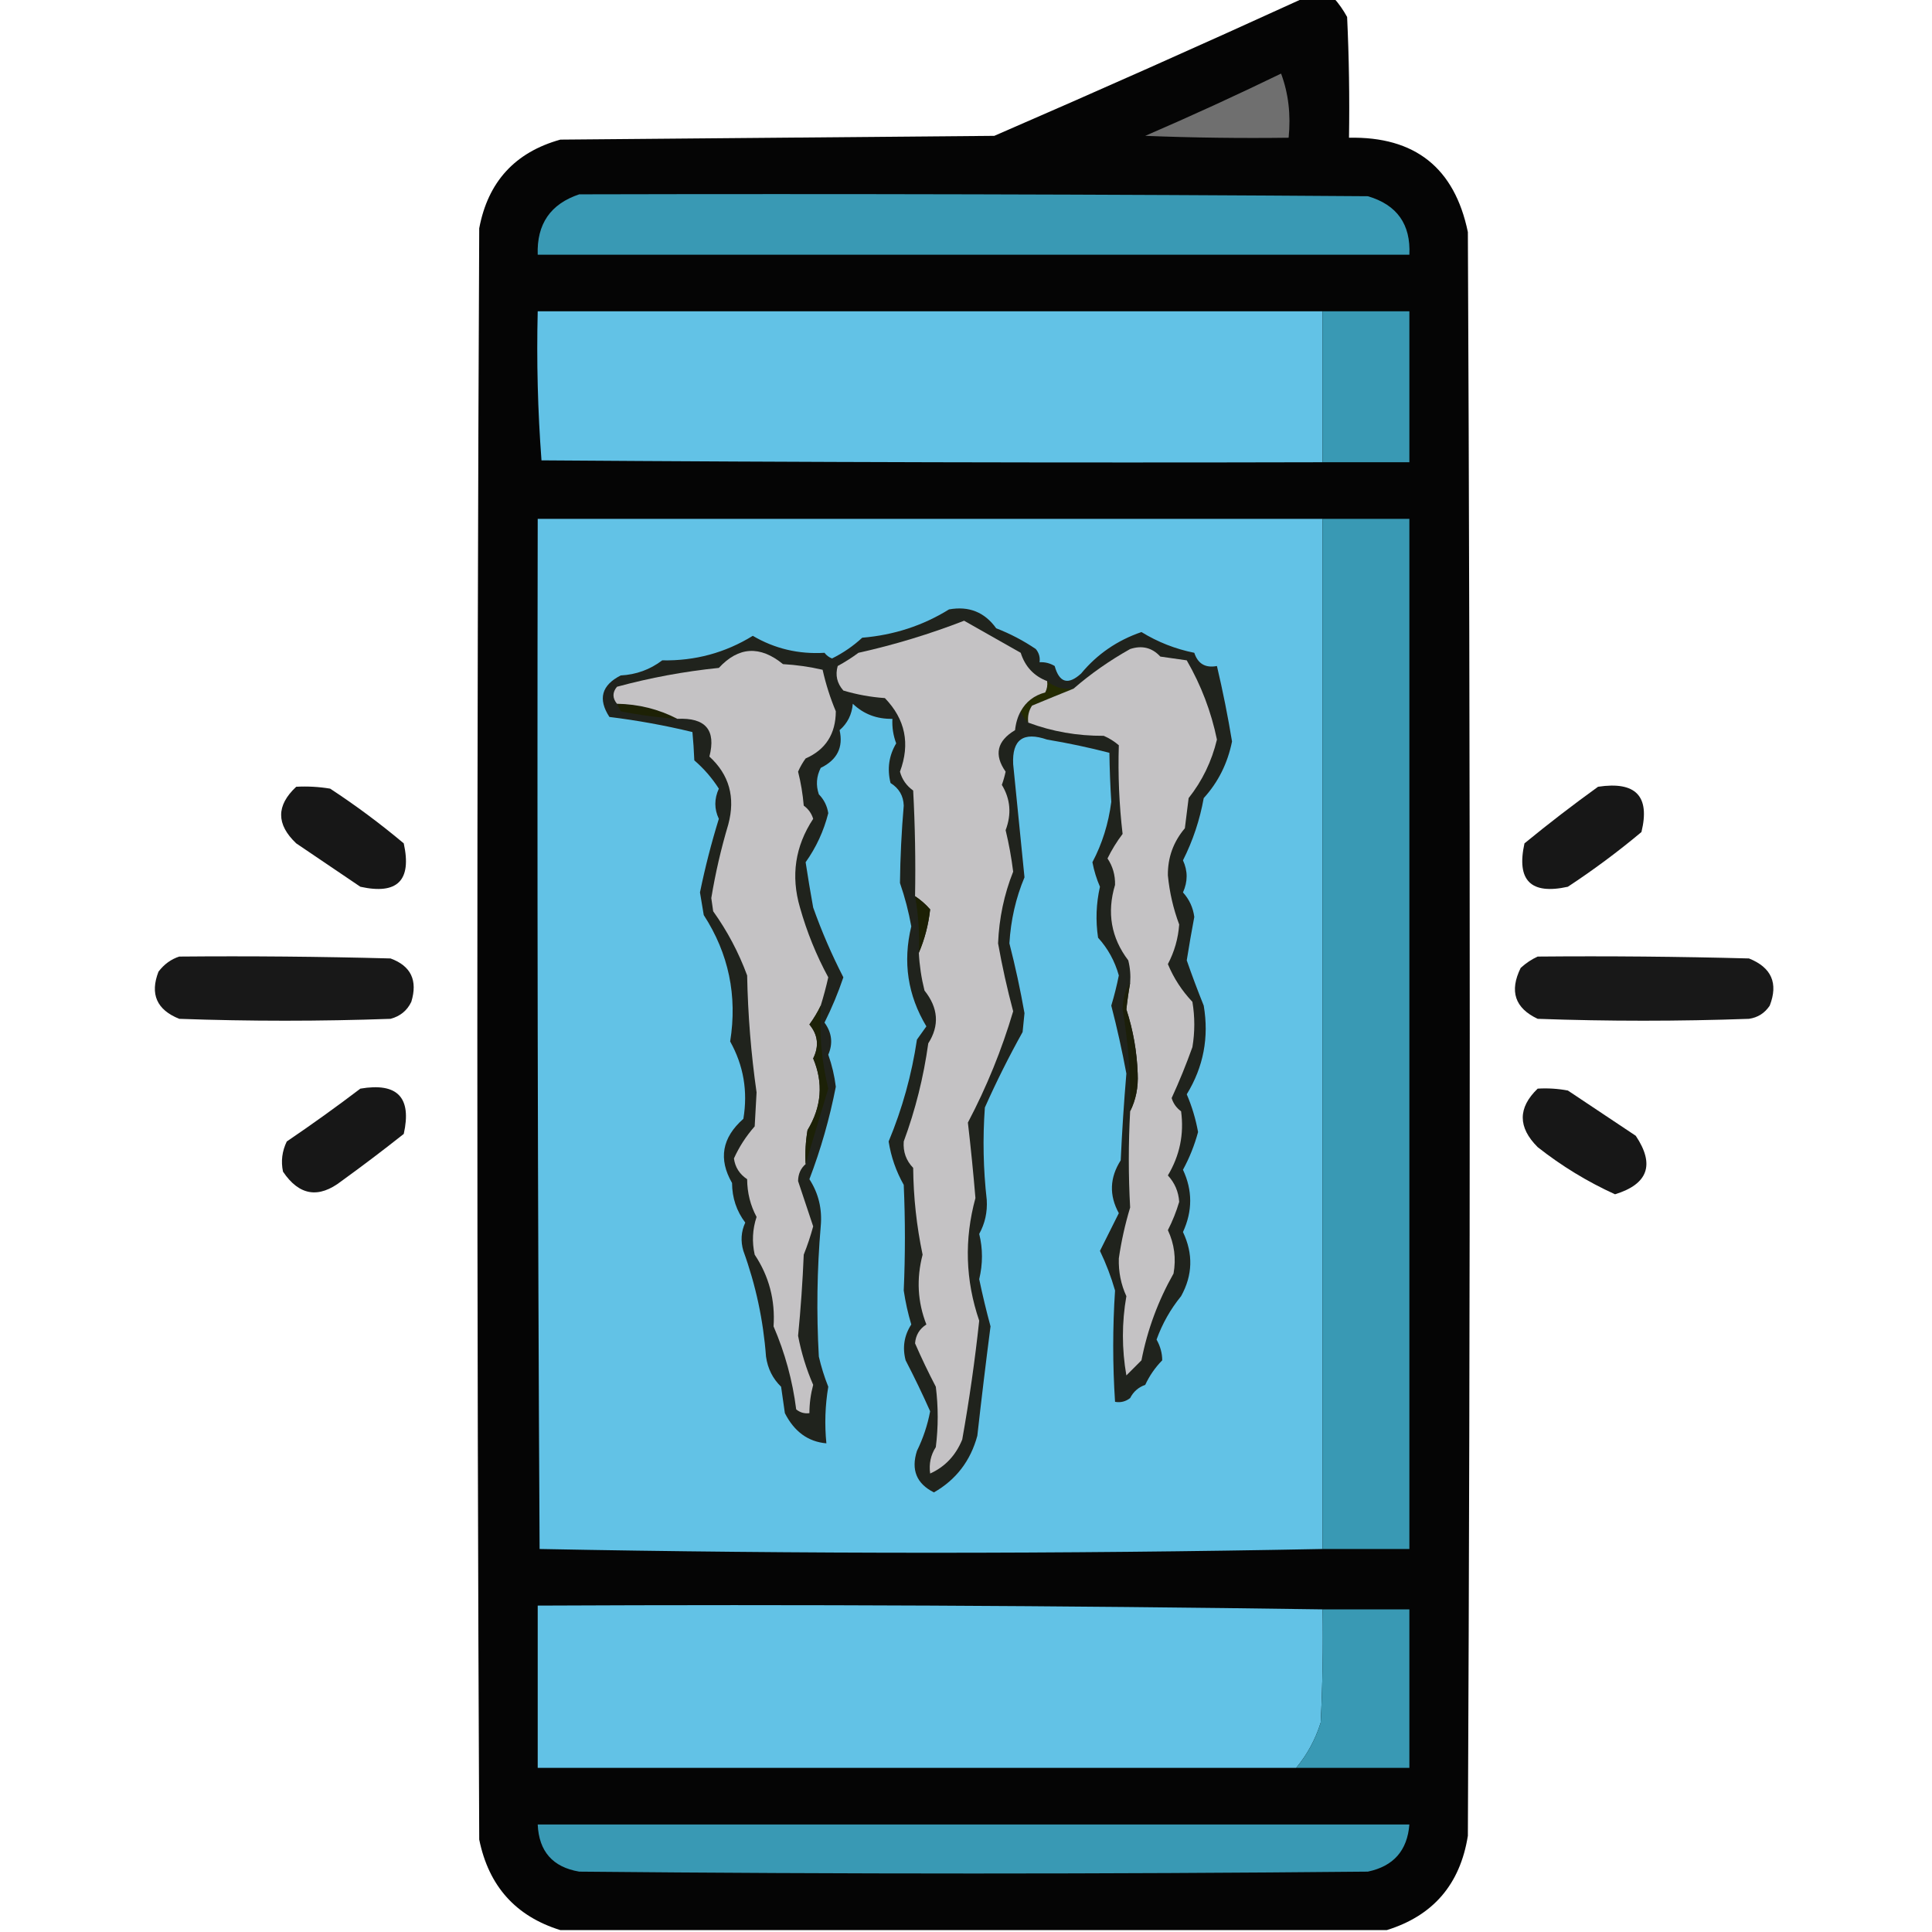 <?xml version="1.0" encoding="UTF-8"?>
<!DOCTYPE svg PUBLIC "-//W3C//DTD SVG 1.1//EN" "http://www.w3.org/Graphics/SVG/1.1/DTD/svg11.dtd">
<svg xmlns="http://www.w3.org/2000/svg" version="1.1" width="512px" height="512px" style="shape-rendering:geometricPrecision; text-rendering:geometricPrecision; image-rendering:optimizeQuality; fill-rule:evenodd; clip-rule:evenodd" xmlns:xlink="http://www.w3.org/1999/xlink">
<g><path style="opacity:0.98" fill="#000000" d="M 345.5,-0.5 C 348.167,-0.5 350.833,-0.5 353.5,-0.5C 354.836,1.01 356.003,2.677 357,4.5C 357.5,15.162 357.667,25.828 357.5,36.5C 374.977,36.144 385.477,44.478 389,61.5C 389.667,203.167 389.667,344.833 389,486.5C 386.954,499.371 379.787,507.704 367.5,511.5C 294.5,511.5 221.5,511.5 148.5,511.5C 136.676,507.835 129.509,499.835 127,487.5C 126.333,345.167 126.333,202.833 127,60.5C 129.312,48.19 136.478,40.356 148.5,37C 186.833,36.667 225.167,36.333 263.5,36C 291.041,24.058 318.375,11.891 345.5,-0.5 Z"/></g>
<g><path style="opacity:1" fill="#6f6f6f" d="M 339.5,19.5 C 341.45,24.735 342.117,30.402 341.5,36.5C 328.829,36.667 316.162,36.5 303.5,36C 315.71,30.725 327.71,25.225 339.5,19.5 Z"/></g>
<g><path style="opacity:1" fill="#3999b4" d="M 153.5,51.5 C 223.167,51.333 292.834,51.5 362.5,52C 370.222,54.273 373.888,59.44 373.5,67.5C 296.5,67.5 219.5,67.5 142.5,67.5C 142.221,59.376 145.887,54.043 153.5,51.5 Z"/></g>
<g><path style="opacity:1" fill="#62c2e6" d="M 350.5,82.5 C 350.5,95.833 350.5,109.167 350.5,122.5C 281.499,122.667 212.499,122.5 143.5,122C 142.511,108.913 142.177,95.746 142.5,82.5C 211.833,82.5 281.167,82.5 350.5,82.5 Z"/></g>
<g><path style="opacity:1" fill="#3999b4" d="M 350.5,82.5 C 358.167,82.5 365.833,82.5 373.5,82.5C 373.5,95.833 373.5,109.167 373.5,122.5C 365.833,122.5 358.167,122.5 350.5,122.5C 350.5,109.167 350.5,95.833 350.5,82.5 Z"/></g>
<g><path style="opacity:1" fill="#62c2e6" d="M 350.5,137.5 C 350.5,228.5 350.5,319.5 350.5,410.5C 281.431,411.833 212.264,411.833 143,410.5C 142.5,319.501 142.333,228.501 142.5,137.5C 211.833,137.5 281.167,137.5 350.5,137.5 Z"/></g>
<g><path style="opacity:1" fill="#3999b4" d="M 350.5,137.5 C 358.167,137.5 365.833,137.5 373.5,137.5C 373.5,228.5 373.5,319.5 373.5,410.5C 365.833,410.5 358.167,410.5 350.5,410.5C 350.5,319.5 350.5,228.5 350.5,137.5 Z"/></g>
<g><path style="opacity:0.909" fill="#000000" d="M 78.5,208.5 C 81.518,208.335 84.518,208.502 87.5,209C 94.282,213.448 100.782,218.281 107,223.5C 109.167,233.333 105.333,237.167 95.5,235C 89.833,231.167 84.167,227.333 78.5,223.5C 73.178,218.464 73.178,213.464 78.5,208.5 Z"/></g>
<g><path style="opacity:0.909" fill="#000000" d="M 423.5,208.5 C 433.497,206.991 437.33,210.991 435,220.5C 428.806,225.687 422.306,230.52 415.5,235C 405.667,237.167 401.833,233.333 404,223.5C 410.4,218.254 416.9,213.254 423.5,208.5 Z"/></g>
<g><path style="opacity:1" fill="#20231d" d="M 251.5,161.5 C 256.769,160.556 260.936,162.222 264,166.5C 267.721,167.943 271.221,169.777 274.5,172C 275.337,173.011 275.67,174.178 275.5,175.5C 276.93,175.421 278.264,175.754 279.5,176.5C 280.734,180.949 283.068,181.616 286.5,178.5C 290.745,173.368 296.078,169.701 302.5,167.5C 306.82,170.158 311.487,171.991 316.5,173C 317.45,175.91 319.45,177.077 322.5,176.5C 324.079,183.205 325.413,189.871 326.5,196.5C 325.326,202.302 322.826,207.302 319,211.5C 317.959,217.29 316.126,222.79 313.5,228C 314.795,230.801 314.795,233.634 313.5,236.5C 315.174,238.349 316.174,240.516 316.5,243C 315.779,246.824 315.113,250.657 314.5,254.5C 315.885,258.483 317.385,262.483 319,266.5C 320.43,274.936 318.93,282.77 314.5,290C 315.877,293.212 316.877,296.546 317.5,300C 316.554,303.51 315.22,306.843 313.5,310C 316.053,315.451 316.053,320.951 313.5,326.5C 316.244,332.275 316.078,337.942 313,343.5C 310.193,346.944 308.027,350.777 306.5,355C 307.504,356.798 308.004,358.632 308,360.5C 306.13,362.405 304.63,364.572 303.5,367C 301.697,367.637 300.364,368.803 299.5,370.5C 298.311,371.429 296.978,371.762 295.5,371.5C 294.852,361.642 294.852,351.808 295.5,342C 294.462,338.387 293.129,334.887 291.5,331.5C 293.151,328.198 294.818,324.864 296.5,321.5C 293.903,316.766 294.07,312.099 297,307.5C 297.352,299.823 297.852,292.156 298.5,284.5C 297.374,278.456 296.041,272.456 294.5,266.5C 295.292,263.874 295.959,261.208 296.5,258.5C 295.425,254.677 293.591,251.344 291,248.5C 290.321,243.971 290.487,239.471 291.5,235C 290.597,232.921 289.931,230.754 289.5,228.5C 292.094,223.598 293.761,218.265 294.5,212.5C 294.232,208.23 294.066,203.896 294,199.5C 288.568,198.095 283.068,196.928 277.5,196C 271.187,193.828 268.187,195.994 268.5,202.5C 269.512,212.466 270.512,222.466 271.5,232.5C 269.207,237.961 267.874,243.794 267.5,250C 269.073,256.123 270.406,262.289 271.5,268.5C 271.333,270.167 271.167,271.833 271,273.5C 267.371,280.011 264.037,286.678 261,293.5C 260.408,301.677 260.575,309.844 261.5,318C 261.693,321.243 261.027,324.243 259.5,327C 260.473,330.926 260.473,334.926 259.5,339C 260.39,343.251 261.39,347.418 262.5,351.5C 261.251,361.156 260.085,370.823 259,380.5C 257.196,387.148 253.363,392.148 247.5,395.5C 242.894,393.192 241.394,389.525 243,384.5C 244.65,381.137 245.817,377.637 246.5,374C 244.483,369.465 242.316,364.965 240,360.5C 239.107,357.084 239.607,353.917 241.5,351C 240.623,348.085 239.957,345.085 239.5,342C 239.914,332.621 239.914,323.288 239.5,314C 237.469,310.407 236.136,306.574 235.5,302.5C 239.113,293.825 241.613,284.825 243,275.5C 243.827,274.338 244.66,273.171 245.5,272C 240.551,263.762 239.218,254.929 241.5,245.5C 240.807,241.618 239.807,237.785 238.5,234C 238.58,227.18 238.913,220.347 239.5,213.5C 239.418,210.907 238.252,208.907 236,207.5C 235.073,203.738 235.573,200.238 237.5,197C 236.713,194.901 236.38,192.734 236.5,190.5C 232.362,190.578 228.862,189.245 226,186.5C 225.76,189.362 224.593,191.695 222.5,193.5C 223.528,198.041 221.862,201.374 217.5,203.5C 216.353,205.765 216.186,208.098 217,210.5C 218.363,211.893 219.196,213.559 219.5,215.5C 218.302,220.227 216.302,224.56 213.5,228.5C 214.107,232.489 214.773,236.489 215.5,240.5C 217.747,246.829 220.413,252.996 223.5,259C 222.117,263.102 220.45,267.102 218.5,271C 220.459,273.686 220.792,276.519 219.5,279.5C 220.477,282.263 221.143,285.096 221.5,288C 219.853,296.431 217.52,304.597 214.5,312.5C 216.927,316.259 217.927,320.425 217.5,325C 216.519,336.49 216.352,347.99 217,359.5C 217.642,362.277 218.476,364.944 219.5,367.5C 218.667,372.489 218.5,377.489 219,382.5C 214.169,382.079 210.502,379.413 208,374.5C 207.667,372.167 207.333,369.833 207,367.5C 204.782,365.355 203.449,362.688 203,359.5C 202.285,349.874 200.285,340.54 197,331.5C 196.231,328.901 196.398,326.401 197.5,324C 195.189,320.939 194.022,317.439 194,313.5C 190.338,307.156 191.338,301.489 197,296.5C 198.22,289.2 197.053,282.367 193.5,276C 195.44,263.864 193.107,252.698 186.5,242.5C 186.167,240.5 185.833,238.5 185.5,236.5C 186.853,229.896 188.52,223.396 190.5,217C 189.262,214.382 189.262,211.715 190.5,209C 188.698,206.183 186.532,203.683 184,201.5C 183.893,198.869 183.727,196.369 183.5,194C 176.235,192.244 168.902,190.911 161.5,190C 158.413,185.256 159.413,181.589 164.5,179C 168.6,178.783 172.267,177.449 175.5,175C 184.19,175.166 192.19,172.999 199.5,168.5C 205.302,171.911 211.636,173.411 218.5,173C 219.025,173.692 219.692,174.192 220.5,174.5C 223.45,173.034 226.117,171.2 228.5,169C 236.886,168.304 244.553,165.804 251.5,161.5 Z"/></g>
<g><path style="opacity:1" fill="#1d2105" d="M 163.5,186.5 C 169.256,186.606 174.589,187.939 179.5,190.5C 174.462,190.163 169.462,189.496 164.5,188.5C 164.137,187.817 163.804,187.15 163.5,186.5 Z"/></g>
<g><path style="opacity:1" fill="#242b03" d="M 277.5,180.5 C 279.456,182.148 281.789,182.815 284.5,182.5C 280.928,183.936 277.261,185.436 273.5,187C 272.62,188.356 272.286,189.856 272.5,191.5C 271.599,190.71 270.932,189.71 270.5,188.5C 271.887,185.96 274.054,184.293 277,183.5C 277.483,182.552 277.649,181.552 277.5,180.5 Z"/></g>
<g><path style="opacity:1" fill="#c4c2c4" d="M 217.5,266.5 C 216.696,268.189 215.696,269.855 214.5,271.5C 216.776,274.234 217.11,277.234 215.5,280.5C 218.236,286.981 217.736,293.315 214,299.5C 213.502,302.482 213.335,305.482 213.5,308.5C 212.191,309.624 211.525,311.124 211.5,313C 212.833,317 214.167,321 215.5,325C 214.815,327.54 213.981,330.04 213,332.5C 212.703,339.684 212.203,346.85 211.5,354C 212.36,358.508 213.694,362.842 215.5,367C 214.841,369.462 214.507,371.962 214.5,374.5C 213.178,374.67 212.011,374.337 211,373.5C 210.035,365.875 208.035,358.542 205,351.5C 205.468,344.545 203.801,338.212 200,332.5C 199.248,329.106 199.415,325.773 200.5,322.5C 198.859,319.442 198.026,316.108 198,312.5C 195.984,311.161 194.817,309.328 194.5,307C 195.881,303.937 197.714,301.104 200,298.5C 200.167,295.5 200.333,292.5 200.5,289.5C 199.037,279.271 198.204,268.938 198,258.5C 195.75,252.403 192.75,246.737 189,241.5C 188.833,240.333 188.667,239.167 188.5,238C 189.588,231.404 191.088,224.904 193,218.5C 194.931,211.31 193.264,205.31 188,200.5C 189.81,193.464 186.976,190.131 179.5,190.5C 174.589,187.939 169.256,186.606 163.5,186.5C 162.272,184.99 162.272,183.49 163.5,182C 172.325,179.603 181.325,177.936 190.5,177C 195.734,171.353 201.401,171.02 207.5,176C 211.089,176.207 214.589,176.707 218,177.5C 218.858,181.321 220.025,184.988 221.5,188.5C 221.47,194.504 218.804,198.671 213.5,201C 212.707,202.085 212.04,203.252 211.5,204.5C 212.244,207.443 212.744,210.443 213,213.5C 214.236,214.399 215.07,215.566 215.5,217C 210.715,224.266 209.548,232.099 212,240.5C 213.828,246.982 216.328,253.149 219.5,259C 218.929,261.544 218.262,264.044 217.5,266.5 Z"/></g>
<g><path style="opacity:1" fill="#c4c2c4" d="M 299.5,294.5 C 301.019,291.474 301.685,288.141 301.5,284.5C 301.292,278.672 300.292,273.006 298.5,267.5C 298.753,265.142 299.086,262.808 299.5,260.5C 299.662,258.473 299.495,256.473 299,254.5C 294.46,248.526 293.293,241.859 295.5,234.5C 295.558,231.911 294.892,229.577 293.5,227.5C 294.614,225.215 295.947,223.048 297.5,221C 296.59,213.243 296.257,205.409 296.5,197.5C 295.3,196.469 293.966,195.635 292.5,195C 285.5,195.039 278.834,193.872 272.5,191.5C 272.286,189.856 272.62,188.356 273.5,187C 277.261,185.436 280.928,183.936 284.5,182.5C 289.092,178.527 294.092,175.027 299.5,172C 302.649,170.965 305.316,171.632 307.5,174C 309.833,174.333 312.167,174.667 314.5,175C 318.324,181.632 320.99,188.632 322.5,196C 321.111,201.782 318.611,206.948 315,211.5C 314.667,214.167 314.333,216.833 314,219.5C 310.943,223.112 309.443,227.279 309.5,232C 309.945,236.524 310.945,240.858 312.5,245C 312.233,248.703 311.233,252.203 309.5,255.5C 311.04,259.213 313.207,262.547 316,265.5C 316.667,269.5 316.667,273.5 316,277.5C 314.362,282.08 312.529,286.58 310.5,291C 310.93,292.434 311.764,293.601 313,294.5C 313.821,300.548 312.654,306.214 309.5,311.5C 311.321,313.475 312.321,315.809 312.5,318.5C 311.733,321.098 310.733,323.598 309.5,326C 311.215,329.675 311.715,333.508 311,337.5C 306.907,344.739 304.074,352.406 302.5,360.5C 301.167,361.833 299.833,363.167 298.5,364.5C 297.278,357.502 297.278,350.502 298.5,343.5C 297.066,340.392 296.4,337.059 296.5,333.5C 297.152,328.976 298.152,324.476 299.5,320C 299.029,311.535 299.029,303.035 299.5,294.5 Z"/></g>
<g><path style="opacity:1" fill="#c4c2c4" d="M 277.5,180.5 C 277.649,181.552 277.483,182.552 277,183.5C 274.054,184.293 271.887,185.96 270.5,188.5C 269.698,189.952 269.198,191.618 269,193.5C 264.199,196.363 263.366,200.03 266.5,204.5C 266.244,205.689 265.911,206.856 265.5,208C 267.78,211.759 268.113,215.759 266.5,220C 267.376,223.628 268.043,227.295 268.5,231C 266.105,237.012 264.772,243.346 264.5,250C 265.576,256.045 266.909,262.045 268.5,268C 265.479,278.212 261.479,288.045 256.5,297.5C 257.277,304.153 257.943,310.82 258.5,317.5C 255.507,328.472 255.841,339.306 259.5,350C 258.364,360.557 256.864,371.057 255,381.5C 253.273,385.722 250.44,388.722 246.5,390.5C 246.148,387.927 246.648,385.594 248,383.5C 248.667,378.167 248.667,372.833 248,367.5C 246.008,363.684 244.174,359.851 242.5,356C 242.672,353.83 243.672,352.163 245.5,351C 243.164,345.041 242.83,338.875 244.5,332.5C 242.907,324.939 242.074,317.272 242,309.5C 240.128,307.562 239.295,305.229 239.5,302.5C 242.591,294.137 244.757,285.471 246,276.5C 249.01,271.784 248.677,267.117 245,262.5C 244.174,259.207 243.674,255.874 243.5,252.5C 245.043,248.914 246.043,245.08 246.5,241C 245.295,239.624 243.962,238.458 242.5,237.5C 242.666,228.161 242.5,218.827 242,209.5C 240.214,208.223 239.048,206.556 238.5,204.5C 241.255,197.117 239.922,190.617 234.5,185C 230.75,184.74 227.084,184.073 223.5,183C 221.813,181.087 221.313,178.92 222,176.5C 223.918,175.458 225.751,174.292 227.5,173C 237.034,170.878 246.367,168.045 255.5,164.5C 260.418,167.298 265.418,170.131 270.5,173C 271.656,176.655 273.99,179.155 277.5,180.5 Z"/></g>
<g><path style="opacity:1" fill="#1c2005" d="M 242.5,237.5 C 243.962,238.458 245.295,239.624 246.5,241C 246.043,245.08 245.043,248.914 243.5,252.5C 243.726,247.438 243.392,242.438 242.5,237.5 Z"/></g>
<g><path style="opacity:0.905" fill="#000000" d="M 47.5,253.5 C 66.17,253.333 84.836,253.5 103.5,254C 108.906,255.98 110.739,259.814 109,265.5C 107.891,267.815 106.057,269.315 103.5,270C 84.833,270.667 66.167,270.667 47.5,270C 41.532,267.609 39.699,263.442 42,257.5C 43.5,255.531 45.333,254.198 47.5,253.5 Z"/></g>
<g><path style="opacity:0.905" fill="#000000" d="M 407.5,253.5 C 426.17,253.333 444.836,253.5 463.5,254C 469.468,256.391 471.302,260.558 469,266.5C 467.681,268.487 465.848,269.654 463.5,270C 444.833,270.667 426.167,270.667 407.5,270C 401.458,267.163 399.958,262.663 403,256.5C 404.409,255.219 405.909,254.219 407.5,253.5 Z"/></g>
<g><path style="opacity:1" fill="#1c1f0a" d="M 299.5,260.5 C 299.086,262.808 298.753,265.142 298.5,267.5C 300.292,273.006 301.292,278.672 301.5,284.5C 301.685,288.141 301.019,291.474 299.5,294.5C 299.694,285.44 299.027,276.44 297.5,267.5C 297.529,264.731 298.195,262.397 299.5,260.5 Z"/></g>
<g><path style="opacity:1" fill="#1c2107" d="M 217.5,266.5 C 217.091,273.973 217.758,281.306 219.5,288.5C 217.455,295.229 215.455,301.896 213.5,308.5C 213.335,305.482 213.502,302.482 214,299.5C 217.736,293.315 218.236,286.981 215.5,280.5C 217.11,277.234 216.776,274.234 214.5,271.5C 215.696,269.855 216.696,268.189 217.5,266.5 Z"/></g>
<g><path style="opacity:0.908" fill="#000000" d="M 95.5,288.5 C 105.33,286.829 109.163,290.829 107,300.5C 101.59,304.788 96.09,308.955 90.5,313C 84.448,317.696 79.282,316.863 75,310.5C 74.416,307.743 74.75,305.077 76,302.5C 82.681,297.97 89.181,293.304 95.5,288.5 Z"/></g>
<g><path style="opacity:0.908" fill="#000000" d="M 407.5,288.5 C 410.187,288.336 412.854,288.503 415.5,289C 421.5,293 427.5,297 433.5,301C 438.602,308.63 436.768,313.796 428,316.5C 420.66,313.159 413.827,308.992 407.5,304C 402.227,298.743 402.227,293.577 407.5,288.5 Z"/></g>
<g><path style="opacity:1" fill="#62c2e6" d="M 350.5,426.5 C 350.666,436.506 350.5,446.506 350,456.5C 348.598,460.975 346.431,464.975 343.5,468.5C 276.5,468.5 209.5,468.5 142.5,468.5C 142.5,454.167 142.5,439.833 142.5,425.5C 212.002,425.167 281.335,425.501 350.5,426.5 Z"/></g>
<g><path style="opacity:1" fill="#3999b4" d="M 350.5,426.5 C 358.167,426.5 365.833,426.5 373.5,426.5C 373.5,440.5 373.5,454.5 373.5,468.5C 363.5,468.5 353.5,468.5 343.5,468.5C 346.431,464.975 348.598,460.975 350,456.5C 350.5,446.506 350.666,436.506 350.5,426.5 Z"/></g>
<g><path style="opacity:1" fill="#3999b4" d="M 142.5,483.5 C 219.5,483.5 296.5,483.5 373.5,483.5C 372.96,490.411 369.293,494.578 362.5,496C 292.833,496.667 223.167,496.667 153.5,496C 146.486,494.817 142.819,490.651 142.5,483.5 Z"/></g>
</svg>
